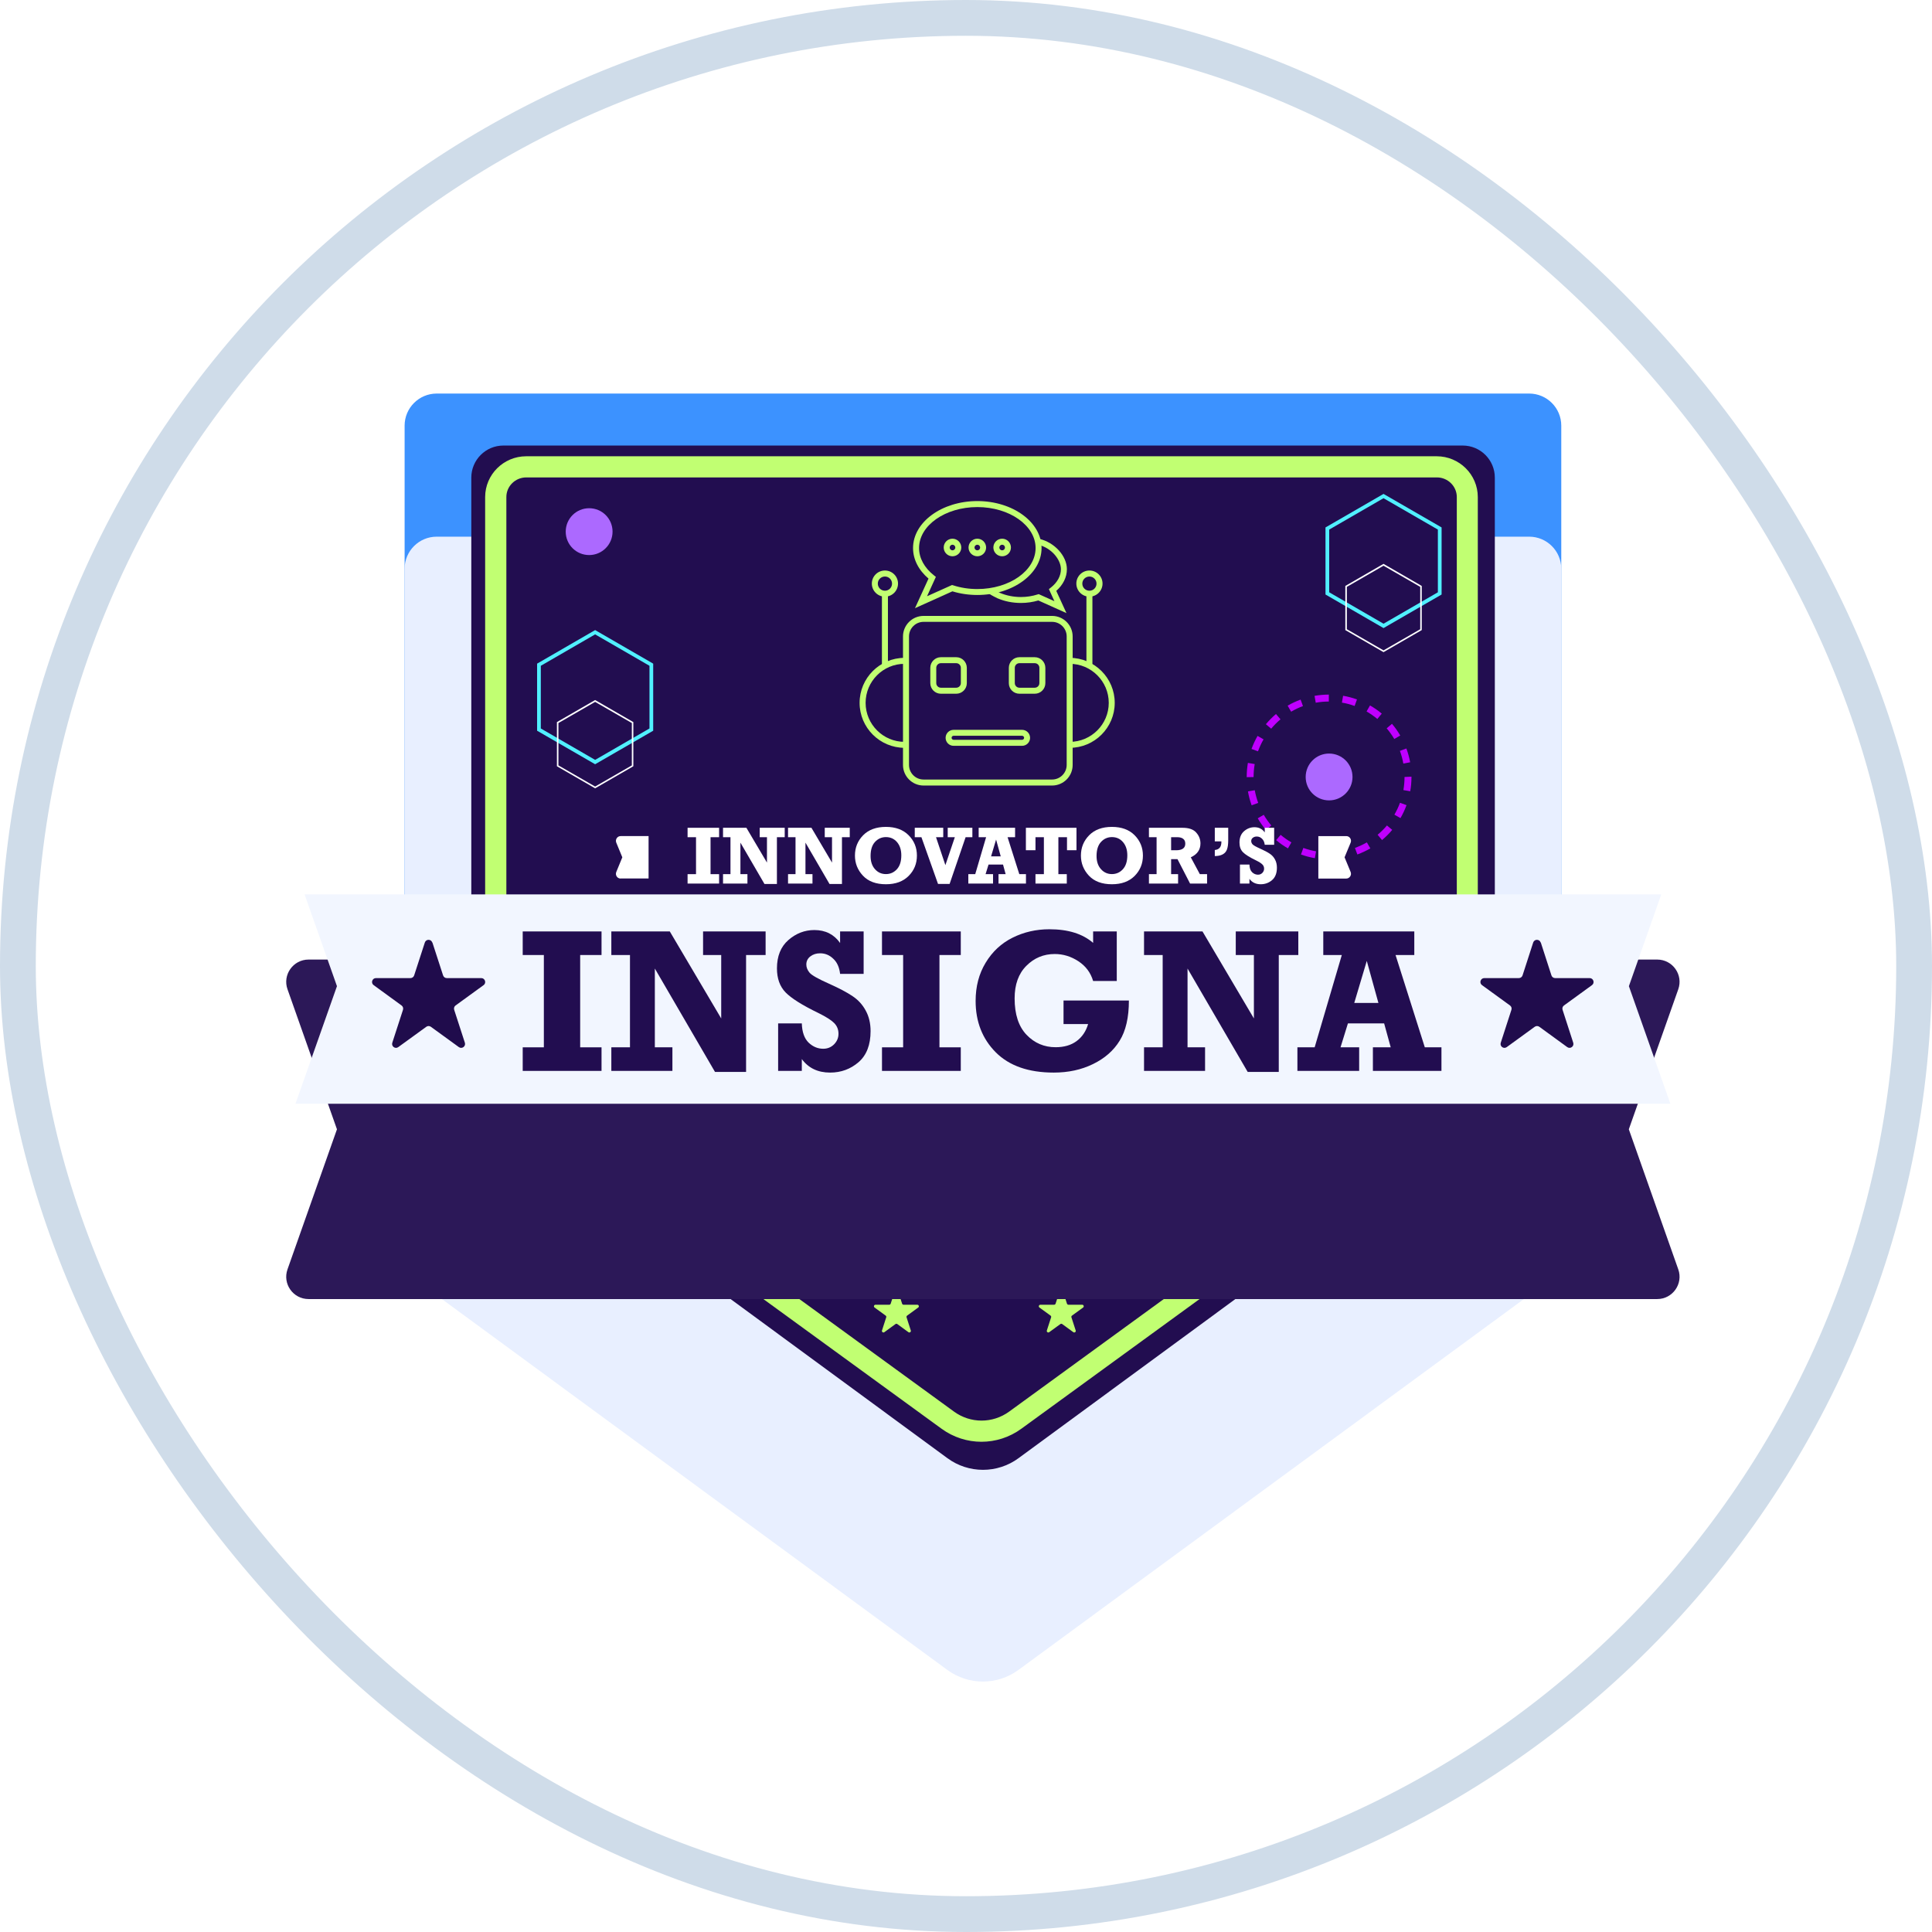 <svg width="54" height="54" viewBox="0 0 54 54" fill="none" xmlns="http://www.w3.org/2000/svg">
<g id="Bronze award">
<rect x="0.5" y="0.5" width="53" height="53" rx="26.5" stroke="#CFDCE9"/>
<g id="Group 1000002826">
<path id="Vector" d="M43.27 31.813L28.467 42.674C27.874 43.109 27.07 43.109 26.477 42.674L11.674 31.813C11.443 31.644 11.309 31.376 11.309 31.09V11.897C11.309 11.402 11.711 11 12.206 11H42.74C43.236 11 43.638 11.402 43.638 11.897V31.09C43.638 31.376 43.502 31.644 43.272 31.813H43.27Z" fill="#3C92FF"/>
<g id="Vector_2" filter="url(#filter0_d_870_3996)">
<path d="M43.27 31.813L28.467 42.674C27.874 43.109 27.07 43.109 26.477 42.674L11.674 31.813C11.443 31.644 11.309 31.376 11.309 31.09V11.897C11.309 11.402 11.711 11 12.206 11H42.74C43.236 11 43.638 11.402 43.638 11.897V31.09C43.638 31.376 43.502 31.644 43.272 31.813H43.27Z" fill="#E8EFFF"/>
</g>
<path id="Vector_3" d="M41.411 31.259L28.469 40.756C27.877 41.191 27.072 41.191 26.48 40.756L13.538 31.259C13.307 31.09 13.173 30.822 13.173 30.537V13.351C13.173 12.855 13.575 12.453 14.07 12.453H40.883C41.379 12.453 41.781 12.855 41.781 13.351V30.537C41.781 30.822 41.644 31.09 41.415 31.259H41.411Z" fill="#220D50"/>
<path id="Vector_4" d="M27.434 40.048C27.095 40.048 26.753 39.943 26.462 39.73L14.177 30.79C13.947 30.623 13.81 30.354 13.81 30.072V13.893C13.81 13.403 14.213 13.003 14.707 13.003H40.157C40.651 13.003 41.055 13.403 41.055 13.893V30.072C41.055 30.354 40.917 30.623 40.688 30.79L28.402 39.73C28.111 39.943 27.771 40.048 27.43 40.048H27.434ZM14.709 13.094C14.266 13.094 13.903 13.451 13.903 13.893V30.072C13.903 30.325 14.026 30.567 14.232 30.716L26.518 39.657C27.067 40.056 27.803 40.056 28.353 39.657L40.639 30.716C40.844 30.567 40.968 30.325 40.968 30.072V13.893C40.968 13.454 40.607 13.094 40.161 13.094H14.711H14.709Z" fill="#C1FF72" stroke="#C1FF72" stroke-width="0.5"/>
<g id="Group 1000002822">
<path id="Vector_5" d="M20.287 32.666L20.406 33.032C20.412 33.05 20.429 33.062 20.448 33.062H20.831C20.873 33.062 20.891 33.117 20.857 33.141L20.546 33.367C20.531 33.378 20.525 33.397 20.531 33.415L20.65 33.781C20.662 33.821 20.617 33.854 20.583 33.829L20.272 33.603C20.257 33.592 20.237 33.592 20.222 33.603L19.911 33.829C19.877 33.854 19.832 33.82 19.844 33.781L19.963 33.415C19.969 33.397 19.963 33.377 19.948 33.367L19.637 33.141C19.603 33.115 19.621 33.062 19.662 33.062H20.046C20.065 33.062 20.082 33.05 20.088 33.032L20.207 32.666C20.219 32.626 20.276 32.626 20.289 32.666H20.287Z" fill="#C1FF72"/>
<path id="Vector_6" d="M22.692 34.269L22.81 34.635C22.817 34.653 22.833 34.665 22.852 34.665H23.236C23.277 34.665 23.295 34.719 23.261 34.743L22.951 34.969C22.935 34.981 22.929 35 22.935 35.017L23.054 35.384C23.067 35.424 23.021 35.457 22.987 35.431L22.677 35.206C22.661 35.194 22.641 35.194 22.626 35.206L22.315 35.431C22.281 35.457 22.236 35.423 22.248 35.384L22.367 35.017C22.373 35 22.367 34.98 22.352 34.969L22.041 34.743C22.007 34.718 22.025 34.665 22.067 34.665H22.451C22.469 34.665 22.486 34.653 22.492 34.635L22.611 34.269C22.623 34.228 22.68 34.228 22.693 34.269H22.692Z" fill="#C1FF72"/>
<path id="Vector_7" d="M25.095 36.072L25.214 36.438C25.22 36.456 25.236 36.468 25.255 36.468H25.639C25.681 36.468 25.698 36.522 25.664 36.546L25.354 36.772C25.339 36.784 25.332 36.803 25.339 36.82L25.457 37.187C25.47 37.227 25.424 37.26 25.39 37.234L25.08 37.008C25.065 36.997 25.044 36.997 25.029 37.008L24.719 37.234C24.685 37.26 24.639 37.226 24.652 37.187L24.77 36.82C24.777 36.803 24.77 36.782 24.755 36.772L24.445 36.546C24.411 36.521 24.428 36.468 24.47 36.468H24.854C24.873 36.468 24.889 36.456 24.895 36.438L25.014 36.072C25.027 36.031 25.084 36.031 25.096 36.072H25.095Z" fill="#C1FF72"/>
</g>
<g id="Group 1000002823">
<path id="Vector_8" d="M34.43 32.666L34.312 33.032C34.305 33.05 34.289 33.062 34.27 33.062H33.886C33.845 33.062 33.827 33.117 33.861 33.141L34.172 33.367C34.187 33.378 34.193 33.397 34.187 33.415L34.068 33.781C34.055 33.821 34.101 33.854 34.135 33.829L34.446 33.603C34.461 33.592 34.481 33.592 34.496 33.603L34.807 33.829C34.841 33.854 34.886 33.82 34.874 33.781L34.755 33.415C34.749 33.397 34.755 33.377 34.77 33.367L35.081 33.141C35.115 33.115 35.097 33.062 35.055 33.062H34.672C34.653 33.062 34.636 33.05 34.63 33.032L34.511 32.666C34.499 32.626 34.442 32.626 34.429 32.666H34.43Z" fill="#C1FF72"/>
<path id="Vector_9" d="M32.026 34.269L31.907 34.635C31.901 34.653 31.885 34.665 31.866 34.665H31.482C31.44 34.665 31.423 34.719 31.457 34.743L31.767 34.969C31.782 34.981 31.789 35 31.782 35.017L31.664 35.384C31.651 35.424 31.697 35.457 31.731 35.431L32.041 35.206C32.056 35.194 32.077 35.194 32.092 35.206L32.402 35.431C32.437 35.457 32.482 35.423 32.469 35.384L32.351 35.017C32.344 35 32.351 34.98 32.366 34.969L32.676 34.743C32.71 34.718 32.693 34.665 32.651 34.665H32.267C32.248 34.665 32.232 34.653 32.226 34.635L32.107 34.269C32.094 34.228 32.038 34.228 32.025 34.269H32.026Z" fill="#C1FF72"/>
<path id="Vector_10" d="M29.623 36.072L29.504 36.438C29.498 36.456 29.481 36.468 29.462 36.468H29.079C29.037 36.468 29.019 36.522 29.053 36.546L29.364 36.772C29.379 36.784 29.385 36.803 29.379 36.82L29.26 37.187C29.248 37.227 29.293 37.26 29.327 37.234L29.638 37.008C29.653 36.997 29.673 36.997 29.689 37.008L29.999 37.234C30.033 37.26 30.079 37.226 30.066 37.187L29.947 36.82C29.941 36.803 29.947 36.782 29.962 36.772L30.273 36.546C30.307 36.521 30.289 36.468 30.248 36.468H29.864C29.845 36.468 29.829 36.456 29.822 36.438L29.704 36.072C29.691 36.031 29.634 36.031 29.622 36.072H29.623Z" fill="#C1FF72"/>
</g>
<g id="Group">
<path id="Vector_11" d="M29.406 21.956H25.814C25.497 21.956 25.239 21.698 25.239 21.381V17.789C25.239 17.472 25.497 17.215 25.814 17.215H29.406C29.723 17.215 29.981 17.472 29.981 17.789V21.381C29.981 21.698 29.723 21.956 29.406 21.956ZM25.814 17.381C25.589 17.381 25.407 17.564 25.407 17.788V21.38C25.407 21.605 25.589 21.788 25.814 21.788H29.406C29.631 21.788 29.814 21.605 29.814 21.38V17.788C29.814 17.564 29.631 17.381 29.406 17.381H25.814ZM28.567 20.846H26.654C26.53 20.846 26.43 20.746 26.43 20.623C26.43 20.499 26.53 20.399 26.654 20.399H28.567C28.691 20.399 28.791 20.499 28.791 20.623C28.791 20.746 28.691 20.846 28.567 20.846ZM26.654 20.565C26.622 20.565 26.597 20.59 26.597 20.622C26.597 20.653 26.623 20.678 26.654 20.678H28.567C28.598 20.678 28.624 20.652 28.624 20.622C28.624 20.591 28.598 20.565 28.567 20.565H26.654ZM28.922 19.39H28.493C28.329 19.39 28.197 19.257 28.197 19.094V18.666C28.197 18.502 28.33 18.369 28.493 18.369H28.922C29.085 18.369 29.218 18.503 29.218 18.666V19.094C29.218 19.258 29.085 19.39 28.922 19.39ZM28.493 18.536C28.422 18.536 28.364 18.594 28.364 18.665V19.093C28.364 19.165 28.423 19.222 28.493 19.222H28.922C28.993 19.222 29.051 19.164 29.051 19.093V18.665C29.051 18.593 28.992 18.536 28.922 18.536H28.493ZM26.727 19.39H26.298C26.135 19.39 26.002 19.257 26.002 19.094V18.666C26.002 18.502 26.136 18.369 26.298 18.369H26.727C26.891 18.369 27.023 18.503 27.023 18.666V19.094C27.023 19.258 26.89 19.39 26.727 19.39ZM26.298 18.536C26.227 18.536 26.169 18.594 26.169 18.665V19.093C26.169 19.165 26.228 19.222 26.298 19.222H26.727C26.798 19.222 26.856 19.164 26.856 19.093V18.665C26.856 18.593 26.797 18.536 26.727 18.536H26.298Z" fill="#C1FF72"/>
<g id="Group_2">
<path id="Vector_12" d="M29.809 17.137L29.022 16.783C28.867 16.829 28.704 16.853 28.535 16.853C28.307 16.853 28.083 16.809 27.887 16.725H27.885C27.878 16.721 27.716 16.646 27.635 16.587L27.733 16.451C27.789 16.492 27.911 16.552 27.954 16.573C28.13 16.647 28.33 16.687 28.535 16.687C28.697 16.687 28.854 16.662 29.001 16.615L29.032 16.606L29.471 16.803L29.317 16.466L29.369 16.425C29.552 16.282 29.653 16.099 29.653 15.909C29.653 15.648 29.395 15.311 29.011 15.224L29.047 15.061C29.473 15.158 29.82 15.538 29.82 15.909C29.82 16.133 29.715 16.345 29.523 16.515L29.809 17.139V17.137Z" fill="#C1FF72"/>
<path id="Vector_13" d="M25.574 16.999L25.952 16.172C25.673 15.934 25.52 15.634 25.52 15.318C25.52 14.594 26.326 14.005 27.317 14.005C28.307 14.005 29.112 14.594 29.112 15.318C29.112 16.041 28.307 16.63 27.317 16.63C27.075 16.63 26.842 16.596 26.62 16.528L25.574 16.999ZM27.317 14.173C26.419 14.173 25.688 14.687 25.688 15.318C25.688 15.601 25.837 15.871 26.106 16.083L26.158 16.124L25.911 16.665L26.61 16.351L26.641 16.36C26.854 16.429 27.081 16.464 27.317 16.464C28.214 16.464 28.945 15.95 28.945 15.318C28.945 14.687 28.214 14.173 27.317 14.173ZM28.011 15.548C27.876 15.548 27.765 15.439 27.765 15.303C27.765 15.167 27.875 15.057 28.011 15.057C28.146 15.057 28.256 15.167 28.256 15.303C28.256 15.439 28.146 15.548 28.011 15.548ZM28.011 15.225C27.968 15.225 27.932 15.26 27.932 15.304C27.932 15.347 27.967 15.382 28.011 15.382C28.054 15.382 28.089 15.347 28.089 15.304C28.089 15.26 28.054 15.225 28.011 15.225ZM27.317 15.548C27.181 15.548 27.071 15.439 27.071 15.303C27.071 15.167 27.181 15.057 27.317 15.057C27.452 15.057 27.562 15.167 27.562 15.303C27.562 15.439 27.452 15.548 27.317 15.548ZM27.317 15.225C27.274 15.225 27.238 15.26 27.238 15.304C27.238 15.347 27.273 15.382 27.317 15.382C27.36 15.382 27.395 15.347 27.395 15.304C27.395 15.26 27.36 15.225 27.317 15.225ZM26.622 15.548C26.487 15.548 26.377 15.439 26.377 15.303C26.377 15.167 26.486 15.057 26.622 15.057C26.758 15.057 26.868 15.167 26.868 15.303C26.868 15.439 26.758 15.548 26.622 15.548ZM26.622 15.225C26.58 15.225 26.544 15.26 26.544 15.304C26.544 15.347 26.579 15.382 26.622 15.382C26.666 15.382 26.701 15.347 26.701 15.304C26.701 15.26 26.666 15.225 26.622 15.225Z" fill="#C1FF72"/>
</g>
<path id="Vector_14" d="M25.284 20.902C24.591 20.902 24.026 20.338 24.026 19.645C24.026 18.951 24.591 18.387 25.284 18.387V18.554C24.682 18.554 24.194 19.044 24.194 19.645C24.194 20.245 24.683 20.735 25.284 20.735V20.902Z" fill="#C1FF72"/>
<path id="Vector_15" d="M24.734 16.677C24.533 16.677 24.368 16.513 24.368 16.311C24.368 16.109 24.532 15.946 24.734 15.946C24.936 15.946 25.1 16.109 25.1 16.311C25.1 16.513 24.936 16.677 24.734 16.677ZM24.734 16.114C24.624 16.114 24.535 16.203 24.535 16.312C24.535 16.422 24.624 16.511 24.734 16.511C24.844 16.511 24.933 16.422 24.933 16.312C24.933 16.203 24.844 16.114 24.734 16.114Z" fill="#C1FF72"/>
<path id="Vector_16" d="M24.818 16.593H24.65V18.627H24.818V16.593Z" fill="#C1FF72"/>
<path id="Vector_17" d="M29.899 20.902V20.735C30.501 20.735 30.99 20.245 30.99 19.645C30.99 19.044 30.5 18.554 29.899 18.554V18.387C30.593 18.387 31.157 18.951 31.157 19.645C31.157 20.338 30.593 20.902 29.899 20.902Z" fill="#C1FF72"/>
<path id="Vector_18" d="M30.45 16.677C30.249 16.677 30.084 16.513 30.084 16.311C30.084 16.109 30.248 15.946 30.45 15.946C30.652 15.946 30.816 16.109 30.816 16.311C30.816 16.513 30.652 16.677 30.45 16.677ZM30.45 16.114C30.34 16.114 30.251 16.203 30.251 16.312C30.251 16.422 30.34 16.511 30.45 16.511C30.559 16.511 30.648 16.422 30.648 16.312C30.648 16.203 30.559 16.114 30.45 16.114Z" fill="#C1FF72"/>
<path id="Vector_19" d="M30.533 16.593H30.366V18.627H30.533V16.593Z" fill="#C1FF72"/>
</g>
<path id="Vector_20" d="M15.012 18.549V20.424L16.634 21.361L18.257 20.424V18.549L16.634 17.611L15.012 18.549ZM18.153 20.361L16.634 21.239L15.116 20.361V18.609L16.634 17.731L18.153 18.609V20.361Z" fill="#51F0FF"/>
<path id="Vector_21" d="M37.048 14.742V16.617L38.67 17.555L40.293 16.617V14.742L38.67 13.805L37.048 14.742ZM40.189 16.555L38.67 17.433L37.152 16.555V14.802L38.67 13.925L40.189 14.802V16.555Z" fill="#51F0FF"/>
<path id="Vector_22" d="M16.634 22.034L16.624 22.028L15.566 21.417V20.183L15.576 20.177L16.634 19.566L16.644 19.572L17.702 20.183V21.417L17.692 21.423L16.634 22.034ZM15.608 21.393L16.634 21.984L17.66 21.393V20.209L16.634 19.618L15.608 20.209V21.393Z" fill="white"/>
<path id="Vector_23" d="M38.67 18.228L38.66 18.222L37.602 17.611V16.377L37.613 16.371L38.67 15.76L38.68 15.766L39.738 16.377V17.611L39.728 17.617L38.67 18.228ZM37.645 17.587L38.67 18.178L39.696 17.587V16.403L38.67 15.812L37.645 16.403V17.587Z" fill="white"/>
<g id="Group 1000002824">
<path id="Vector_24" d="M37.15 24.02V23.826C37.272 23.826 37.396 23.815 37.516 23.794L37.55 23.985C37.418 24.009 37.283 24.02 37.15 24.02ZM36.751 23.986C36.62 23.964 36.489 23.929 36.363 23.883L36.429 23.7C36.544 23.742 36.664 23.774 36.784 23.794L36.751 23.985V23.986ZM37.938 23.881L37.871 23.7C37.986 23.657 38.099 23.606 38.204 23.545L38.302 23.713C38.185 23.779 38.063 23.837 37.938 23.883V23.881ZM35.999 23.713C35.882 23.646 35.772 23.569 35.67 23.482L35.794 23.334C35.888 23.412 35.988 23.484 36.095 23.545L35.999 23.713ZM38.629 23.48L38.505 23.332C38.599 23.253 38.686 23.166 38.766 23.072L38.913 23.195C38.828 23.297 38.732 23.393 38.631 23.478L38.629 23.48ZM35.385 23.199C35.298 23.097 35.221 22.987 35.154 22.872L35.322 22.774C35.383 22.879 35.456 22.981 35.533 23.073L35.385 23.199ZM39.143 22.866L38.974 22.77C39.035 22.663 39.089 22.552 39.13 22.438L39.313 22.504C39.267 22.63 39.209 22.752 39.143 22.868V22.866ZM34.984 22.508C34.938 22.382 34.903 22.253 34.881 22.12L35.071 22.087C35.093 22.207 35.125 22.327 35.167 22.441L34.986 22.508H34.984ZM39.416 22.116L39.226 22.083C39.246 21.963 39.257 21.839 39.257 21.717L39.451 21.708V21.717C39.451 21.852 39.44 21.985 39.416 22.116ZM34.846 21.721V21.717C34.846 21.584 34.857 21.453 34.879 21.323L35.069 21.356C35.049 21.475 35.038 21.597 35.038 21.719L34.844 21.722L34.846 21.721ZM39.224 21.342C39.202 21.221 39.17 21.101 39.128 20.987L39.309 20.92C39.355 21.046 39.39 21.175 39.414 21.306L39.224 21.342ZM35.163 21L34.98 20.933C35.027 20.808 35.082 20.686 35.149 20.569L35.317 20.665C35.256 20.77 35.204 20.883 35.162 20.998L35.163 21ZM38.971 20.656C38.908 20.551 38.838 20.449 38.758 20.357L38.906 20.231C38.993 20.332 39.071 20.443 39.137 20.558L38.969 20.656H38.971ZM35.529 20.366L35.382 20.242C35.467 20.14 35.563 20.044 35.664 19.957L35.79 20.105C35.696 20.185 35.609 20.271 35.531 20.366H35.529ZM38.498 20.096C38.403 20.018 38.302 19.946 38.196 19.885L38.292 19.717C38.409 19.784 38.52 19.861 38.621 19.946L38.498 20.094V20.096ZM36.088 19.893L35.99 19.724C36.104 19.656 36.228 19.601 36.352 19.554L36.418 19.735C36.304 19.778 36.191 19.83 36.086 19.893H36.088ZM37.862 19.732C37.747 19.691 37.629 19.658 37.507 19.638L37.54 19.447C37.673 19.469 37.803 19.505 37.928 19.549L37.862 19.732ZM36.775 19.639L36.742 19.449C36.873 19.427 37.006 19.414 37.141 19.414V19.608C37.019 19.608 36.895 19.619 36.775 19.641V19.639Z" fill="#BF00FF"/>
<path id="Vector_25" d="M27.334 34.236V34.042C27.456 34.042 27.58 34.031 27.7 34.011L27.733 34.201C27.602 34.225 27.467 34.236 27.334 34.236ZM26.935 34.203C26.803 34.181 26.672 34.146 26.547 34.1L26.613 33.917C26.728 33.959 26.848 33.991 26.968 34.011L26.935 34.201V34.203ZM28.121 34.098L28.055 33.917C28.169 33.874 28.282 33.822 28.387 33.761L28.485 33.93C28.369 33.996 28.247 34.053 28.121 34.1V34.098ZM26.183 33.93C26.066 33.863 25.955 33.785 25.854 33.699L25.977 33.551C26.072 33.628 26.171 33.7 26.279 33.761L26.183 33.93ZM28.812 33.697L28.689 33.549C28.783 33.469 28.87 33.383 28.949 33.288L29.097 33.412C29.012 33.514 28.916 33.61 28.814 33.695L28.812 33.697ZM25.569 33.416C25.482 33.314 25.404 33.203 25.338 33.089L25.506 32.991C25.567 33.096 25.639 33.198 25.717 33.29L25.569 33.416ZM29.326 33.083L29.158 32.987C29.219 32.88 29.273 32.769 29.313 32.654L29.496 32.721C29.45 32.847 29.393 32.969 29.326 33.085V33.083ZM25.168 32.725C25.122 32.599 25.087 32.47 25.064 32.337L25.255 32.303C25.277 32.423 25.308 32.544 25.351 32.658L25.17 32.725H25.168ZM29.6 32.333L29.41 32.3C29.43 32.179 29.441 32.056 29.441 31.934L29.635 31.924V31.934C29.635 32.069 29.624 32.202 29.6 32.333ZM25.029 31.937V31.934C25.029 31.8 25.04 31.669 25.062 31.54L25.253 31.573C25.233 31.692 25.221 31.814 25.221 31.936L25.027 31.939L25.029 31.937ZM29.408 31.558C29.385 31.438 29.354 31.318 29.311 31.204L29.493 31.137C29.539 31.263 29.574 31.392 29.598 31.523L29.408 31.558ZM25.347 31.216L25.164 31.15C25.21 31.024 25.266 30.902 25.332 30.786L25.5 30.882C25.439 30.987 25.388 31.1 25.345 31.215L25.347 31.216ZM29.154 30.873C29.092 30.767 29.021 30.666 28.942 30.573L29.09 30.448C29.177 30.549 29.254 30.66 29.321 30.775L29.153 30.873H29.154ZM25.713 30.583L25.565 30.459C25.65 30.357 25.746 30.261 25.848 30.174L25.974 30.322C25.879 30.401 25.793 30.488 25.715 30.583H25.713ZM28.681 30.313C28.587 30.235 28.485 30.163 28.38 30.102L28.476 29.934C28.593 30 28.703 30.078 28.805 30.163L28.681 30.311V30.313ZM26.271 30.109L26.173 29.941C26.288 29.873 26.412 29.817 26.535 29.771L26.602 29.952C26.487 29.995 26.375 30.047 26.269 30.109H26.271ZM28.046 29.949C27.931 29.908 27.813 29.875 27.691 29.854L27.724 29.664C27.857 29.686 27.986 29.721 28.112 29.766L28.046 29.949ZM26.959 29.856L26.925 29.666C27.057 29.644 27.19 29.631 27.325 29.631V29.825C27.203 29.825 27.079 29.836 26.959 29.858V29.856Z" fill="#BF00FF"/>
<path id="Vector_26" d="M37.803 21.717C37.803 22.077 37.511 22.371 37.148 22.371C36.786 22.371 36.494 22.079 36.494 21.717C36.494 21.355 36.786 21.062 37.148 21.062C37.511 21.062 37.803 21.355 37.803 21.717Z" fill="#AC69FF"/>
<path id="Vector_27" d="M27.987 31.934C27.987 32.294 27.695 32.588 27.333 32.588C26.971 32.588 26.679 32.296 26.679 31.934C26.679 31.571 26.971 31.279 27.333 31.279C27.695 31.279 27.987 31.571 27.987 31.934Z" fill="#AC69FF"/>
<path id="Vector_28" d="M17.121 14.86C17.121 15.22 16.829 15.514 16.467 15.514C16.105 15.514 15.812 15.222 15.812 14.86C15.812 14.497 16.105 14.205 16.467 14.205C16.829 14.205 17.121 14.497 17.121 14.86Z" fill="#AC69FF"/>
</g>
<g id="Group 1000002821">
<g id="Vector_29" filter="url(#filter1_d_870_3996)">
<path d="M46.32 22.82H8.624C8.194 22.82 7.892 23.246 8.036 23.651L9.418 27.564L8.036 31.478C7.892 31.885 8.194 32.309 8.624 32.309H46.32C46.75 32.309 47.052 31.883 46.908 31.478L45.526 27.564L46.908 23.651C47.052 23.244 46.75 22.82 46.32 22.82Z" fill="#2C1858"/>
</g>
<path id="Vector_30" d="M8.258 30.851H46.688L45.528 27.564L46.433 24.999H8.513L9.418 27.564L8.258 30.851Z" fill="#F2F6FF"/>
<g id="Group 1000002819">
<path id="Vector_31" d="M17.347 24.554H18.128V23.369H17.347C17.254 23.369 17.19 23.464 17.225 23.552L17.394 23.962L17.225 24.373C17.19 24.46 17.252 24.556 17.347 24.556V24.554Z" fill="white"/>
<path id="Vector_32" d="M37.628 23.37H36.848V24.556H37.628C37.721 24.556 37.786 24.46 37.751 24.373L37.581 23.962L37.751 23.552C37.786 23.464 37.723 23.369 37.628 23.369V23.37Z" fill="white"/>
<g id="INNOVATOR&#226;&#128;&#153;S">
<path d="M19.218 24.696V24.433H19.454V23.4H19.218V23.137H20.099V23.4H19.86V24.433H20.099V24.696H19.218Z" fill="white"/>
<path d="M20.209 24.696V24.433H20.417V23.4H20.209V23.137H20.862L21.437 24.11V23.4H21.234V23.137H21.933V23.4H21.715V24.707H21.367L20.695 23.552V24.433H20.891V24.696H20.209Z" fill="white"/>
<path d="M22.026 24.696V24.433H22.235V23.4H22.026V23.137H22.68L23.255 24.11V23.4H23.052V23.137H23.751V23.4H23.533V24.707H23.185L22.513 23.552V24.433H22.709V24.696H22.026Z" fill="white"/>
<path d="M24.762 23.112C25.031 23.112 25.242 23.19 25.396 23.345C25.551 23.501 25.628 23.69 25.628 23.914C25.628 24.138 25.551 24.328 25.396 24.483C25.242 24.638 25.03 24.715 24.762 24.715C24.483 24.715 24.269 24.635 24.12 24.476C23.97 24.316 23.896 24.129 23.896 23.914C23.896 23.691 23.972 23.502 24.125 23.346C24.279 23.19 24.492 23.112 24.762 23.112ZM24.762 23.397C24.642 23.397 24.541 23.442 24.457 23.532C24.374 23.621 24.333 23.753 24.333 23.926C24.333 24.079 24.374 24.202 24.456 24.294C24.538 24.386 24.64 24.431 24.762 24.431C24.882 24.431 24.983 24.387 25.067 24.297C25.151 24.206 25.192 24.076 25.192 23.907C25.192 23.755 25.152 23.632 25.073 23.538C24.992 23.444 24.889 23.397 24.762 23.397Z" fill="white"/>
<path d="M26.218 24.706L25.754 23.4H25.568V23.137H26.364V23.4H26.162L26.424 24.181L26.688 23.4H26.489V23.137H27.178V23.4H26.989L26.542 24.706H26.218Z" fill="white"/>
<path d="M28.676 24.433V24.696H27.909V24.433H28.108L28.035 24.165H27.63L27.547 24.433H27.756V24.696H27.065V24.433H27.258L27.562 23.4H27.354V23.137H28.372V23.4H28.162L28.49 24.433H28.676ZM27.971 23.936L27.841 23.466L27.701 23.936H27.971Z" fill="white"/>
<path d="M28.942 24.696V24.433H29.177V23.4H28.942V23.764H28.674V23.137H30.088V23.764H29.823V23.4H29.582V24.433H29.817V24.696H28.942Z" fill="white"/>
<path d="M31.078 23.112C31.348 23.112 31.559 23.19 31.713 23.345C31.867 23.501 31.945 23.69 31.945 23.914C31.945 24.138 31.867 24.328 31.713 24.483C31.558 24.638 31.347 24.715 31.078 24.715C30.8 24.715 30.586 24.635 30.436 24.476C30.287 24.316 30.212 24.129 30.212 23.914C30.212 23.691 30.289 23.502 30.442 23.346C30.596 23.19 30.808 23.112 31.078 23.112ZM31.078 23.397C30.959 23.397 30.857 23.442 30.774 23.532C30.691 23.621 30.649 23.753 30.649 23.926C30.649 24.079 30.69 24.202 30.773 24.294C30.855 24.386 30.957 24.431 31.078 24.431C31.198 24.431 31.3 24.387 31.383 24.297C31.467 24.206 31.509 24.076 31.509 23.907C31.509 23.755 31.469 23.632 31.389 23.538C31.309 23.444 31.206 23.397 31.078 23.397Z" fill="white"/>
<path d="M33.738 24.433V24.696H33.263L32.911 24.013H32.733V24.433H32.928V24.696H32.113V24.433H32.327V23.4H32.113V23.137H33.053C33.23 23.137 33.358 23.182 33.435 23.271C33.514 23.36 33.553 23.461 33.553 23.574C33.553 23.751 33.463 23.88 33.283 23.962L33.536 24.433H33.738ZM32.733 23.765H32.872C33.044 23.765 33.129 23.703 33.129 23.581C33.129 23.52 33.11 23.475 33.07 23.445C33.031 23.415 32.977 23.4 32.909 23.4H32.733V23.765Z" fill="white"/>
<path d="M33.954 23.927V23.758C34.077 23.746 34.138 23.672 34.138 23.537V23.516H33.954V23.137H34.329V23.489C34.329 23.597 34.317 23.682 34.294 23.743C34.272 23.804 34.231 23.85 34.173 23.881C34.115 23.912 34.042 23.927 33.954 23.927Z" fill="white"/>
<path d="M34.657 24.696V24.165H34.922C34.925 24.262 34.95 24.334 34.998 24.38C35.045 24.425 35.1 24.448 35.161 24.448C35.209 24.448 35.249 24.432 35.282 24.399C35.315 24.365 35.332 24.326 35.332 24.281C35.332 24.233 35.316 24.193 35.283 24.161C35.251 24.128 35.193 24.091 35.108 24.049C34.928 23.962 34.805 23.885 34.74 23.818C34.676 23.752 34.644 23.662 34.644 23.549C34.644 23.413 34.686 23.308 34.771 23.233C34.856 23.159 34.953 23.121 35.062 23.121C35.186 23.121 35.282 23.169 35.35 23.266V23.137H35.613V23.611H35.35C35.341 23.538 35.316 23.481 35.273 23.442C35.232 23.401 35.183 23.381 35.127 23.381C35.083 23.381 35.047 23.393 35.017 23.416C34.987 23.439 34.972 23.469 34.972 23.507C34.972 23.539 34.984 23.57 35.009 23.599C35.034 23.627 35.106 23.668 35.225 23.721C35.34 23.772 35.428 23.819 35.49 23.861C35.552 23.902 35.601 23.956 35.636 24.022C35.672 24.088 35.69 24.164 35.69 24.251C35.69 24.405 35.645 24.521 35.556 24.598C35.466 24.676 35.36 24.715 35.237 24.715C35.101 24.715 34.995 24.665 34.922 24.564V24.696H34.657Z" fill="white"/>
</g>
</g>
<g id="Group 1000002820">
<path id="Vector_33" d="M12.086 26.344L12.384 27.262C12.399 27.307 12.44 27.338 12.487 27.338H13.452C13.557 27.338 13.602 27.474 13.516 27.535L12.734 28.103C12.695 28.13 12.68 28.181 12.695 28.226L12.993 29.144C13.026 29.245 12.911 29.329 12.825 29.267L12.043 28.699C12.004 28.671 11.954 28.671 11.915 28.699L11.132 29.267C11.047 29.329 10.932 29.245 10.965 29.144L11.263 28.226C11.278 28.181 11.263 28.132 11.224 28.103L10.444 27.535C10.358 27.473 10.403 27.338 10.508 27.338H11.473C11.52 27.338 11.562 27.307 11.576 27.262L11.874 26.344C11.907 26.243 12.049 26.243 12.082 26.344H12.086Z" fill="#200C4C"/>
<path id="Vector_34" d="M43.066 26.344L43.363 27.262C43.377 27.307 43.42 27.338 43.466 27.338H44.432C44.537 27.338 44.581 27.474 44.496 27.535L43.714 28.103C43.675 28.13 43.659 28.181 43.675 28.226L43.972 29.144C44.005 29.245 43.891 29.329 43.805 29.267L43.025 28.699C42.986 28.671 42.935 28.671 42.896 28.699L42.114 29.267C42.028 29.329 41.913 29.245 41.947 29.144L42.244 28.226C42.26 28.181 42.244 28.132 42.205 28.103L41.423 27.535C41.337 27.473 41.382 27.338 41.487 27.338H42.453C42.499 27.338 42.542 27.307 42.556 27.262L42.853 26.344C42.886 26.243 43.029 26.243 43.062 26.344H43.066Z" fill="#200C4C"/>
<g id="INSIGNA">
<path d="M14.61 29.932V29.273H15.201V26.693H14.61V26.034H16.813V26.693H16.216V29.273H16.813V29.932H14.61Z" fill="#220D50"/>
<path d="M17.087 29.932V29.273H17.608V26.693H17.087V26.034H18.721L20.158 28.466V26.693H19.651V26.034H21.399V26.693H20.853V29.96H19.984L18.303 27.071V29.273H18.794V29.932H17.087Z" fill="#220D50"/>
<path d="M21.749 29.932V28.604H22.411C22.418 28.846 22.482 29.026 22.601 29.142C22.721 29.256 22.857 29.313 23.01 29.313C23.13 29.313 23.231 29.271 23.313 29.189C23.395 29.105 23.436 29.007 23.436 28.895C23.436 28.776 23.396 28.676 23.316 28.595C23.235 28.513 23.089 28.42 22.876 28.315C22.426 28.097 22.119 27.904 21.957 27.738C21.796 27.572 21.716 27.348 21.716 27.066C21.716 26.726 21.822 26.462 22.035 26.275C22.248 26.089 22.49 25.995 22.761 25.995C23.071 25.995 23.311 26.116 23.481 26.357V26.034H24.139V27.22H23.481C23.46 27.037 23.397 26.895 23.29 26.797C23.186 26.696 23.064 26.645 22.923 26.645C22.815 26.645 22.724 26.674 22.649 26.732C22.574 26.79 22.537 26.866 22.537 26.959C22.537 27.039 22.568 27.116 22.629 27.189C22.691 27.26 22.871 27.362 23.17 27.494C23.458 27.623 23.678 27.74 23.831 27.844C23.986 27.947 24.109 28.082 24.198 28.248C24.288 28.412 24.333 28.603 24.333 28.819C24.333 29.204 24.221 29.494 23.997 29.688C23.772 29.882 23.507 29.979 23.201 29.979C22.859 29.979 22.596 29.853 22.411 29.601V29.932H21.749Z" fill="#220D50"/>
<path d="M24.652 29.932V29.273H25.243V26.693H24.652V26.034H26.854V26.693H26.258V29.273H26.854V29.932H24.652Z" fill="#220D50"/>
<path d="M29.726 28.623V27.965H31.553C31.553 28.438 31.467 28.812 31.295 29.088C31.125 29.365 30.877 29.582 30.55 29.741C30.225 29.9 29.86 29.979 29.454 29.979C28.75 29.979 28.209 29.791 27.832 29.413C27.457 29.036 27.269 28.557 27.269 27.976C27.269 27.573 27.362 27.217 27.549 26.909C27.736 26.599 27.987 26.365 28.303 26.208C28.619 26.051 28.961 25.973 29.331 25.973C29.854 25.973 30.261 26.1 30.553 26.354V26.034H31.214V27.419H30.553C30.484 27.185 30.346 27.001 30.141 26.867C29.935 26.732 29.715 26.665 29.48 26.665C29.17 26.665 28.905 26.775 28.687 26.995C28.468 27.214 28.359 27.517 28.359 27.906C28.359 28.351 28.47 28.69 28.692 28.923C28.915 29.155 29.186 29.27 29.505 29.27C29.74 29.27 29.935 29.214 30.09 29.1C30.245 28.986 30.353 28.827 30.413 28.623H29.726Z" fill="#220D50"/>
<path d="M31.976 29.932V29.273H32.497V26.693H31.976V26.034H33.61L35.047 28.466V26.693H34.54V26.034H36.288V26.693H35.742V29.96H34.873L33.192 27.071V29.273H33.682V29.932H31.976Z" fill="#220D50"/>
<path d="M40.289 29.273V29.932H38.373V29.273H38.871L38.687 28.604H37.675L37.468 29.273H37.989V29.932H36.263V29.273H36.745L37.504 26.693H36.986V26.034H39.53V26.693H39.006L39.824 29.273H40.289ZM38.527 28.032L38.202 26.858L37.852 28.032H38.527Z" fill="#220D50"/>
</g>
</g>
</g>
</g>
</g>
<defs>
<filter id="filter0_d_870_3996" x="7.309" y="11" width="40.329" height="40" filterUnits="userSpaceOnUse" color-interpolation-filters="sRGB">
<feFlood flood-opacity="0" result="BackgroundImageFix"/>
<feColorMatrix in="SourceAlpha" type="matrix" values="0 0 0 0 0 0 0 0 0 0 0 0 0 0 0 0 0 0 127 0" result="hardAlpha"/>
<feOffset dy="4"/>
<feGaussianBlur stdDeviation="2"/>
<feComposite in2="hardAlpha" operator="out"/>
<feColorMatrix type="matrix" values="0 0 0 0 0 0 0 0 0 0 0 0 0 0 0 0 0 0 0.15 0"/>
<feBlend mode="normal" in2="BackgroundImageFix" result="effect1_dropShadow_870_3996"/>
<feBlend mode="normal" in="SourceGraphic" in2="effect1_dropShadow_870_3996" result="shape"/>
</filter>
<filter id="filter1_d_870_3996" x="4" y="22.82" width="46.944" height="17.489" filterUnits="userSpaceOnUse" color-interpolation-filters="sRGB">
<feFlood flood-opacity="0" result="BackgroundImageFix"/>
<feColorMatrix in="SourceAlpha" type="matrix" values="0 0 0 0 0 0 0 0 0 0 0 0 0 0 0 0 0 0 127 0" result="hardAlpha"/>
<feOffset dy="4"/>
<feGaussianBlur stdDeviation="2"/>
<feComposite in2="hardAlpha" operator="out"/>
<feColorMatrix type="matrix" values="0 0 0 0 0 0 0 0 0 0 0 0 0 0 0 0 0 0 0.15 0"/>
<feBlend mode="normal" in2="BackgroundImageFix" result="effect1_dropShadow_870_3996"/>
<feBlend mode="normal" in="SourceGraphic" in2="effect1_dropShadow_870_3996" result="shape"/>
</filter>
</defs>
</svg>
